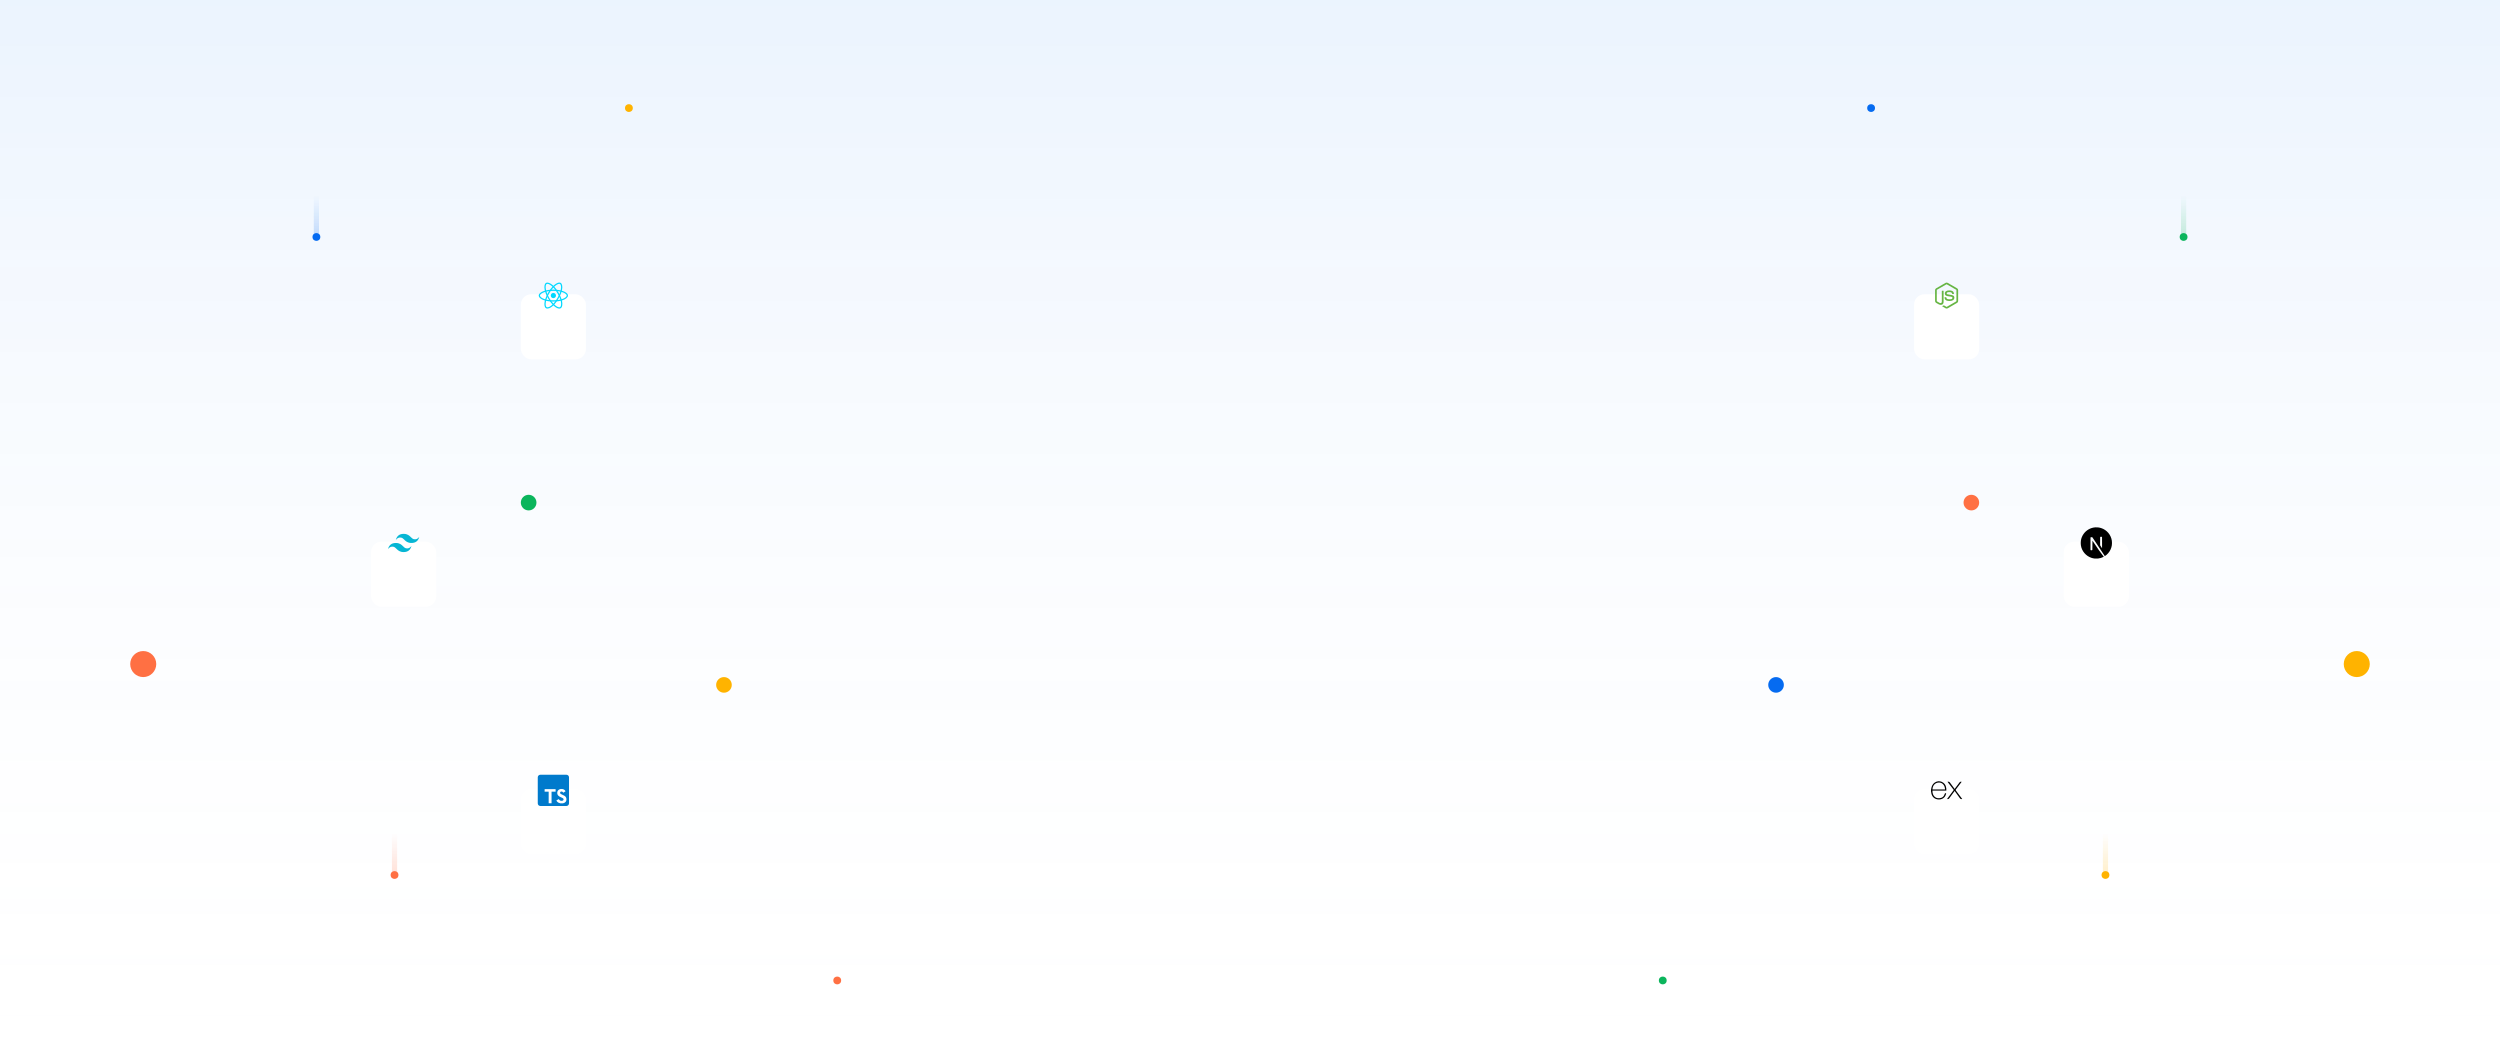 <svg width="1920" height="800" viewBox="0 0 1920 800" fill="none" xmlns="http://www.w3.org/2000/svg">
<rect width="1920" height="800" fill="url(#paint0_linear_577_147)"/>
<rect x="241" y="150" width="4" height="30" fill="url(#paint1_linear_577_147)"/>
<g filter="url(#filter0_d_577_147)">
<circle cx="243" cy="182" r="3" fill="#056BF1"/>
</g>
<rect x="301" y="640" width="4" height="30" fill="url(#paint2_linear_577_147)"/>
<g filter="url(#filter1_d_577_147)">
<circle cx="303" cy="672" r="3" fill="#FF7043"/>
</g>
<rect x="1675" y="150" width="4" height="30" fill="url(#paint3_linear_577_147)"/>
<g filter="url(#filter2_d_577_147)">
<circle cx="1677" cy="182" r="3" fill="#0BB55C"/>
</g>
<rect x="1615" y="640" width="4" height="30" fill="url(#paint4_linear_577_147)"/>
<g filter="url(#filter3_d_577_147)">
<circle cx="1617" cy="672" r="3" fill="#FFB300"/>
</g>
<circle cx="483" cy="83" r="3" fill="#FFB300"/>
<circle cx="556" cy="526" r="6" fill="#FFB300"/>
<circle cx="1810" cy="510" r="10" fill="#FFB300"/>
<circle cx="643" cy="753" r="3" fill="#FF7043"/>
<circle cx="1514" cy="386" r="6" fill="#FF7043"/>
<circle cx="110" cy="510" r="10" fill="#FF7043"/>
<circle cx="1437" cy="83" r="3" fill="#056BF1"/>
<circle cx="1364" cy="526" r="6" fill="#056BF1"/>
<circle cx="1277" cy="753" r="3" fill="#0BB55C"/>
<circle cx="406" cy="386" r="6" fill="#0BB55C"/>
<g filter="url(#filter4_d_577_147)">
<rect x="1470" y="202" width="50" height="50" rx="8" fill="white"/>
</g>
<path d="M1495 236.985C1494.73 236.985 1494.47 236.911 1494.23 236.783L1491.79 235.335C1491.42 235.132 1491.61 235.058 1491.72 235.021C1492.21 234.856 1492.31 234.82 1492.82 234.528C1492.87 234.491 1492.95 234.508 1493 234.545L1494.87 235.665C1494.95 235.701 1495.04 235.701 1495.09 235.665L1502.41 231.428C1502.49 231.392 1502.52 231.318 1502.52 231.226V222.768C1502.52 222.677 1502.49 222.603 1502.41 222.567L1495.09 218.348C1495.02 218.311 1494.93 218.311 1494.87 218.348L1487.55 222.566C1487.48 222.602 1487.44 222.695 1487.44 222.767V231.224C1487.44 231.297 1487.48 231.39 1487.55 231.426L1489.55 232.583C1490.63 233.131 1491.31 232.488 1491.31 231.848V223.502C1491.31 223.392 1491.41 223.281 1491.53 223.281H1492.47C1492.58 223.281 1492.69 223.373 1492.69 223.502V231.849C1492.69 233.298 1491.9 234.143 1490.53 234.143C1490.1 234.143 1489.77 234.143 1488.84 233.683L1486.91 232.584C1486.68 232.448 1486.48 232.252 1486.35 232.017C1486.21 231.782 1486.14 231.515 1486.14 231.244V222.786C1486.14 222.236 1486.44 221.722 1486.91 221.447L1494.23 217.21C1494.47 217.083 1494.73 217.016 1495 217.016C1495.27 217.016 1495.54 217.083 1495.77 217.21L1503.09 221.447C1503.57 221.721 1503.86 222.236 1503.86 222.786V231.244C1503.86 231.793 1503.57 232.307 1503.09 232.584L1495.77 236.82C1495.53 236.93 1495.26 236.985 1495 236.985ZM1497.26 231.169C1494.05 231.169 1493.39 229.701 1493.39 228.455C1493.39 228.345 1493.48 228.234 1493.61 228.234H1494.56C1494.67 228.234 1494.76 228.307 1494.76 228.418C1494.91 229.389 1495.33 229.867 1497.28 229.867C1498.82 229.867 1499.48 229.517 1499.48 228.692C1499.48 228.215 1499.29 227.867 1496.89 227.629C1494.89 227.429 1493.64 226.986 1493.64 225.391C1493.64 223.906 1494.89 223.025 1496.98 223.025C1499.33 223.025 1500.49 223.834 1500.63 225.593C1500.63 225.652 1500.61 225.71 1500.58 225.758C1500.54 225.794 1500.49 225.831 1500.43 225.831H1499.48C1499.43 225.83 1499.38 225.813 1499.35 225.784C1499.31 225.754 1499.29 225.713 1499.28 225.667C1499.05 224.655 1498.49 224.327 1496.98 224.327C1495.29 224.327 1495.09 224.914 1495.09 225.354C1495.09 225.885 1495.33 226.05 1497.61 226.344C1499.86 226.637 1500.93 227.059 1500.93 228.638C1500.91 230.253 1499.59 231.169 1497.26 231.169Z" fill="#66B543"/>
<g filter="url(#filter5_d_577_147)">
<rect x="285" y="392" width="50" height="50" rx="8" fill="white"/>
</g>
<path fill-rule="evenodd" clip-rule="evenodd" d="M310 410C306.801 410 304.801 411.556 304 414.667C305.201 413.112 306.6 412.528 308.199 412.917C309.113 413.138 309.762 413.782 310.488 414.495C311.66 415.656 313.027 416.999 316 416.999C319.199 416.999 321.199 415.443 322 412.332C320.801 413.889 319.401 414.472 317.801 414.082C316.887 413.861 316.238 413.217 315.512 412.504C314.336 411.337 312.975 410 310 410ZM304 416.999C300.801 416.999 298.801 418.555 298 421.666C299.202 420.111 300.602 419.528 302.199 419.916C303.113 420.138 303.762 420.781 304.488 421.496C305.66 422.655 307.027 424 310 424C313.199 424 315.199 422.444 316 419.333C314.801 420.888 313.401 421.47 311.801 421.079C310.887 420.858 310.238 420.214 309.512 419.501C308.34 418.34 306.973 416.995 304 416.995V416.999Z" fill="#06B6D4"/>
<g filter="url(#filter6_d_577_147)">
<rect x="400" y="202" width="50" height="50" rx="8" fill="white"/>
</g>
<path d="M424.98 228.992C426.089 228.992 426.988 228.093 426.988 226.984C426.988 225.875 426.089 224.976 424.98 224.976C423.871 224.976 422.972 225.875 422.972 226.984C422.972 228.093 423.871 228.992 424.98 228.992Z" fill="#00D8FF"/>
<path d="M424.98 231.584C422.16 231.584 419.696 231.252 417.852 230.62C416.656 230.212 415.64 229.668 414.916 229.048C414.148 228.392 413.74 227.676 413.74 226.984C413.74 225.656 415.196 224.356 417.64 223.508C419.64 222.812 422.248 222.424 424.976 222.424C427.656 222.424 430.228 222.8 432.216 223.488C433.38 223.888 434.36 224.408 435.056 224.984C435.812 225.616 436.212 226.308 436.212 226.984C436.212 228.364 434.584 229.76 431.96 230.628C430.104 231.244 427.624 231.584 424.98 231.584ZM424.98 223.384C422.392 223.384 419.832 223.76 417.96 224.412C415.712 225.196 414.704 226.268 414.704 226.984C414.704 227.728 415.788 228.9 418.164 229.712C419.908 230.308 422.268 230.624 424.98 230.624C427.524 230.624 429.896 230.304 431.66 229.716C434.128 228.896 435.256 227.724 435.256 226.984C435.256 226.604 434.968 226.156 434.444 225.72C433.84 225.216 432.96 224.756 431.908 224.392C430.016 223.744 427.556 223.384 424.98 223.384Z" fill="#00D8FF"/>
<path d="M420.424 236.992C420.016 236.992 419.656 236.904 419.352 236.728C418.204 236.064 417.804 234.152 418.288 231.612C418.684 229.528 419.652 227.08 421.016 224.716C422.356 222.396 423.964 220.356 425.552 218.976C426.48 218.168 427.42 217.576 428.268 217.264C429.192 216.924 429.992 216.924 430.576 217.26C431.772 217.948 432.168 220.06 431.608 222.764C431.212 224.684 430.268 227 428.948 229.292C427.54 231.732 426.02 233.7 424.552 234.984C423.6 235.816 422.62 236.424 421.724 236.74C421.256 236.908 420.816 236.992 420.424 236.992ZM421.428 224.956L421.844 225.196C420.552 227.436 419.596 229.84 419.228 231.792C418.784 234.132 419.212 235.54 419.828 235.896C419.98 235.984 420.18 236.032 420.424 236.032C421.22 236.032 422.472 235.528 423.92 234.264C425.308 233.052 426.76 231.164 428.116 228.816C429.388 226.612 430.292 224.396 430.668 222.576C431.192 220.028 430.74 218.468 430.096 218.096C429.768 217.908 429.236 217.932 428.596 218.168C427.856 218.44 427.02 218.972 426.18 219.704C424.672 221.016 423.132 222.968 421.844 225.2L421.428 224.956Z" fill="#00D8FF"/>
<path d="M429.536 237.004C428.448 237.004 427.068 236.348 425.628 235.108C424.02 233.724 422.384 231.664 421.016 229.3C419.672 226.98 418.712 224.568 418.308 222.5C418.072 221.292 418.028 220.184 418.18 219.292C418.348 218.32 418.744 217.628 419.332 217.288C420.524 216.596 422.552 217.308 424.616 219.144C426.08 220.444 427.616 222.42 428.94 224.708C430.352 227.148 431.3 229.448 431.676 231.36C431.92 232.6 431.96 233.752 431.788 234.688C431.604 235.684 431.188 236.392 430.588 236.74C430.288 236.916 429.932 237.004 429.536 237.004ZM421.848 228.82C423.144 231.06 424.752 233.088 426.256 234.38C428.06 235.932 429.492 236.268 430.112 235.908C430.756 235.536 431.228 234.012 430.74 231.548C430.38 229.74 429.472 227.54 428.112 225.192C426.836 222.988 425.368 221.096 423.98 219.864C422.036 218.136 420.46 217.748 419.816 218.12C419.488 218.308 419.244 218.784 419.128 219.456C418.996 220.232 419.036 221.224 419.252 222.316C419.636 224.28 420.556 226.588 421.848 228.82Z" fill="#00D8FF"/>
<g filter="url(#filter7_d_577_147)">
<rect x="400" y="582" width="50" height="50" rx="8" fill="white"/>
</g>
<path fill-rule="evenodd" clip-rule="evenodd" d="M413 607V597C413 595.895 413.895 595 415 595H435C436.105 595 437 595.895 437 597V617C437 618.105 436.105 619 435 619H415C413.895 619 413 618.105 413 617V607Z" fill="#007ACC"/>
<path fill-rule="evenodd" clip-rule="evenodd" d="M418.262 607.041V608.019H421.381V616.9H423.596V608.019H426.715V607.059C426.715 606.519 426.715 606.08 426.691 606.068C426.691 606.051 424.789 606.045 422.479 606.045L418.279 606.062V607.047L418.262 607.041ZM432.283 606.039C432.895 606.184 433.363 606.459 433.783 606.896C434.006 607.137 434.336 607.557 434.359 607.664C434.359 607.699 433.322 608.402 432.691 608.793C432.668 608.811 432.572 608.709 432.475 608.553C432.162 608.109 431.844 607.916 431.346 607.881C430.625 607.832 430.146 608.211 430.146 608.84C430.146 609.031 430.182 609.141 430.254 609.295C430.416 609.625 430.717 609.822 431.646 610.23C433.363 610.969 434.107 611.455 434.557 612.15C435.066 612.93 435.18 614.154 434.838 615.072C434.453 616.074 433.518 616.752 432.18 616.975C431.76 617.047 430.799 617.035 430.35 616.957C429.391 616.777 428.471 616.297 427.908 615.68C427.686 615.439 427.26 614.797 427.285 614.756L427.514 614.611L428.414 614.09L429.092 613.693L429.248 613.904C429.445 614.217 429.891 614.637 430.148 614.781C430.928 615.184 431.973 615.129 432.488 614.662C432.711 614.459 432.807 614.242 432.807 613.941C432.807 613.666 432.764 613.539 432.627 613.33C432.436 613.066 432.051 612.85 430.971 612.371C429.729 611.844 429.201 611.508 428.709 610.99C428.428 610.678 428.17 610.191 428.049 609.791C427.959 609.443 427.93 608.592 428.014 608.248C428.271 607.049 429.178 606.209 430.475 605.969C430.895 605.885 431.885 605.92 432.299 606.029L432.283 606.039Z" fill="white"/>
<g filter="url(#filter8_d_577_147)">
<rect x="1585" y="392" width="50" height="50" rx="8" fill="white"/>
</g>
<g clip-path="url(#clip0_577_147)">
<path d="M1609.21 405.006C1609.16 405.011 1609 405.028 1608.85 405.039C1605.44 405.347 1602.25 407.186 1600.23 410.013C1599.1 411.585 1598.38 413.368 1598.11 415.256C1598.01 415.916 1598 416.11 1598 417.004C1598 417.898 1598.01 418.093 1598.11 418.752C1598.76 423.259 1601.97 427.045 1606.32 428.448C1607.1 428.699 1607.92 428.87 1608.85 428.974C1609.21 429.014 1610.79 429.014 1611.15 428.974C1612.76 428.795 1614.13 428.397 1615.47 427.709C1615.68 427.604 1615.72 427.575 1615.69 427.552C1615.67 427.538 1614.79 426.358 1613.74 424.931L1611.82 422.339L1609.41 418.78C1608.09 416.823 1607 415.224 1606.99 415.224C1606.98 415.221 1606.97 416.802 1606.97 418.733C1606.96 422.114 1606.96 422.25 1606.92 422.33C1606.86 422.445 1606.81 422.492 1606.71 422.543C1606.64 422.581 1606.57 422.588 1606.22 422.588H1605.81L1605.7 422.52C1605.63 422.475 1605.58 422.416 1605.54 422.348L1605.5 422.243L1605.5 417.539L1605.51 412.833L1605.58 412.741C1605.62 412.692 1605.7 412.629 1605.75 412.598C1605.85 412.551 1605.89 412.547 1606.29 412.547C1606.77 412.547 1606.85 412.565 1606.98 412.701C1607.01 412.739 1608.31 414.7 1609.87 417.063C1611.43 419.425 1613.56 422.651 1614.61 424.235L1616.51 427.113L1616.6 427.05C1617.45 426.496 1618.35 425.708 1619.07 424.887C1620.59 423.144 1621.56 421.018 1621.89 418.752C1621.99 418.093 1622 417.898 1622 417.004C1622 416.11 1621.99 415.916 1621.89 415.256C1621.24 410.75 1618.03 406.963 1613.68 405.56C1612.92 405.311 1612.1 405.14 1611.18 405.037C1610.96 405.013 1609.41 404.988 1609.21 405.006ZM1614.13 412.265C1614.24 412.321 1614.33 412.429 1614.36 412.542C1614.38 412.603 1614.39 413.907 1614.38 416.847L1614.38 421.065L1613.63 419.925L1612.89 418.785V415.719C1612.89 413.736 1612.89 412.622 1612.91 412.568C1612.95 412.436 1613.03 412.333 1613.14 412.272C1613.24 412.223 1613.27 412.218 1613.64 412.218C1613.99 412.218 1614.05 412.223 1614.13 412.265Z" fill="black"/>
</g>
<g filter="url(#filter9_d_577_147)">
<rect x="1470" y="582" width="50" height="50" rx="8" fill="white"/>
</g>
<g clip-path="url(#clip1_577_147)">
<path d="M1507 613.637C1506.13 613.86 1505.59 613.647 1505.1 612.915L1501.66 608.122L1501.16 607.459L1497.14 612.931C1496.68 613.59 1496.19 613.876 1495.34 613.643L1500.49 606.689L1495.69 600.407C1496.52 600.246 1497.09 600.328 1497.59 601.071L1501.17 605.923L1504.77 601.097C1505.23 600.439 1505.72 600.189 1506.55 600.431L1504.69 602.911L1502.17 606.21C1501.87 606.587 1501.91 606.845 1502.19 607.209L1507 613.637ZM1483.01 606.573L1483.43 604.488C1484.58 600.363 1489.28 598.649 1492.52 601.198C1494.42 602.697 1494.89 604.818 1494.79 607.193H1484.11C1483.95 611.469 1487.01 614.049 1490.91 612.733C1492.28 612.271 1493.09 611.193 1493.49 609.845C1493.7 609.169 1494.03 609.063 1494.67 609.256C1494.34 610.943 1493.62 612.351 1492.08 613.233C1489.78 614.552 1486.5 614.126 1484.78 612.292C1483.75 611.228 1483.33 609.879 1483.14 608.438C1483.1 608.199 1483.05 607.972 1483 607.744C1483 607.354 1483.01 606.964 1483.01 606.573V606.573ZM1484.13 606.286H1493.78C1493.72 603.194 1491.81 600.998 1489.19 600.98C1486.32 600.957 1484.25 603.101 1484.13 606.286H1484.13Z" fill="black"/>
</g>
<defs>
<filter id="filter0_d_577_147" x="230" y="169" width="26" height="26" filterUnits="userSpaceOnUse" color-interpolation-filters="sRGB">
<feFlood flood-opacity="0" result="BackgroundImageFix"/>
<feColorMatrix in="SourceAlpha" type="matrix" values="0 0 0 0 0 0 0 0 0 0 0 0 0 0 0 0 0 0 127 0" result="hardAlpha"/>
<feOffset/>
<feGaussianBlur stdDeviation="5"/>
<feComposite in2="hardAlpha" operator="out"/>
<feColorMatrix type="matrix" values="0 0 0 0 0.02 0 0 0 0 0.42 0 0 0 0 0.945 0 0 0 1 0"/>
<feBlend mode="normal" in2="BackgroundImageFix" result="effect1_dropShadow_577_147"/>
<feBlend mode="normal" in="SourceGraphic" in2="effect1_dropShadow_577_147" result="shape"/>
</filter>
<filter id="filter1_d_577_147" x="290" y="659" width="26" height="26" filterUnits="userSpaceOnUse" color-interpolation-filters="sRGB">
<feFlood flood-opacity="0" result="BackgroundImageFix"/>
<feColorMatrix in="SourceAlpha" type="matrix" values="0 0 0 0 0 0 0 0 0 0 0 0 0 0 0 0 0 0 127 0" result="hardAlpha"/>
<feOffset/>
<feGaussianBlur stdDeviation="5"/>
<feComposite in2="hardAlpha" operator="out"/>
<feColorMatrix type="matrix" values="0 0 0 0 1 0 0 0 0 0.439 0 0 0 0 0.263 0 0 0 1 0"/>
<feBlend mode="normal" in2="BackgroundImageFix" result="effect1_dropShadow_577_147"/>
<feBlend mode="normal" in="SourceGraphic" in2="effect1_dropShadow_577_147" result="shape"/>
</filter>
<filter id="filter2_d_577_147" x="1664" y="169" width="26" height="26" filterUnits="userSpaceOnUse" color-interpolation-filters="sRGB">
<feFlood flood-opacity="0" result="BackgroundImageFix"/>
<feColorMatrix in="SourceAlpha" type="matrix" values="0 0 0 0 0 0 0 0 0 0 0 0 0 0 0 0 0 0 127 0" result="hardAlpha"/>
<feOffset/>
<feGaussianBlur stdDeviation="5"/>
<feComposite in2="hardAlpha" operator="out"/>
<feColorMatrix type="matrix" values="0 0 0 0 0.043 0 0 0 0 0.714 0 0 0 0 0.361 0 0 0 1 0"/>
<feBlend mode="normal" in2="BackgroundImageFix" result="effect1_dropShadow_577_147"/>
<feBlend mode="normal" in="SourceGraphic" in2="effect1_dropShadow_577_147" result="shape"/>
</filter>
<filter id="filter3_d_577_147" x="1604" y="659" width="26" height="26" filterUnits="userSpaceOnUse" color-interpolation-filters="sRGB">
<feFlood flood-opacity="0" result="BackgroundImageFix"/>
<feColorMatrix in="SourceAlpha" type="matrix" values="0 0 0 0 0 0 0 0 0 0 0 0 0 0 0 0 0 0 127 0" result="hardAlpha"/>
<feOffset/>
<feGaussianBlur stdDeviation="5"/>
<feComposite in2="hardAlpha" operator="out"/>
<feColorMatrix type="matrix" values="0 0 0 0 1 0 0 0 0 0.702 0 0 0 0 0 0 0 0 1 0"/>
<feBlend mode="normal" in2="BackgroundImageFix" result="effect1_dropShadow_577_147"/>
<feBlend mode="normal" in="SourceGraphic" in2="effect1_dropShadow_577_147" result="shape"/>
</filter>
<filter id="filter4_d_577_147" x="1450" y="202" width="90" height="94" filterUnits="userSpaceOnUse" color-interpolation-filters="sRGB">
<feFlood flood-opacity="0" result="BackgroundImageFix"/>
<feColorMatrix in="SourceAlpha" type="matrix" values="0 0 0 0 0 0 0 0 0 0 0 0 0 0 0 0 0 0 127 0" result="hardAlpha"/>
<feMorphology radius="4" operator="erode" in="SourceAlpha" result="effect1_dropShadow_577_147"/>
<feOffset dy="24"/>
<feGaussianBlur stdDeviation="12"/>
<feComposite in2="hardAlpha" operator="out"/>
<feColorMatrix type="matrix" values="0 0 0 0 0.839 0 0 0 0 0.859 0 0 0 0 0.875 0 0 0 0.5 0"/>
<feBlend mode="normal" in2="BackgroundImageFix" result="effect1_dropShadow_577_147"/>
<feBlend mode="normal" in="SourceGraphic" in2="effect1_dropShadow_577_147" result="shape"/>
</filter>
<filter id="filter5_d_577_147" x="265" y="392" width="90" height="94" filterUnits="userSpaceOnUse" color-interpolation-filters="sRGB">
<feFlood flood-opacity="0" result="BackgroundImageFix"/>
<feColorMatrix in="SourceAlpha" type="matrix" values="0 0 0 0 0 0 0 0 0 0 0 0 0 0 0 0 0 0 127 0" result="hardAlpha"/>
<feMorphology radius="4" operator="erode" in="SourceAlpha" result="effect1_dropShadow_577_147"/>
<feOffset dy="24"/>
<feGaussianBlur stdDeviation="12"/>
<feComposite in2="hardAlpha" operator="out"/>
<feColorMatrix type="matrix" values="0 0 0 0 0.839 0 0 0 0 0.859 0 0 0 0 0.875 0 0 0 0.5 0"/>
<feBlend mode="normal" in2="BackgroundImageFix" result="effect1_dropShadow_577_147"/>
<feBlend mode="normal" in="SourceGraphic" in2="effect1_dropShadow_577_147" result="shape"/>
</filter>
<filter id="filter6_d_577_147" x="380" y="202" width="90" height="94" filterUnits="userSpaceOnUse" color-interpolation-filters="sRGB">
<feFlood flood-opacity="0" result="BackgroundImageFix"/>
<feColorMatrix in="SourceAlpha" type="matrix" values="0 0 0 0 0 0 0 0 0 0 0 0 0 0 0 0 0 0 127 0" result="hardAlpha"/>
<feMorphology radius="4" operator="erode" in="SourceAlpha" result="effect1_dropShadow_577_147"/>
<feOffset dy="24"/>
<feGaussianBlur stdDeviation="12"/>
<feComposite in2="hardAlpha" operator="out"/>
<feColorMatrix type="matrix" values="0 0 0 0 0.839 0 0 0 0 0.859 0 0 0 0 0.875 0 0 0 0.5 0"/>
<feBlend mode="normal" in2="BackgroundImageFix" result="effect1_dropShadow_577_147"/>
<feBlend mode="normal" in="SourceGraphic" in2="effect1_dropShadow_577_147" result="shape"/>
</filter>
<filter id="filter7_d_577_147" x="380" y="582" width="90" height="94" filterUnits="userSpaceOnUse" color-interpolation-filters="sRGB">
<feFlood flood-opacity="0" result="BackgroundImageFix"/>
<feColorMatrix in="SourceAlpha" type="matrix" values="0 0 0 0 0 0 0 0 0 0 0 0 0 0 0 0 0 0 127 0" result="hardAlpha"/>
<feMorphology radius="4" operator="erode" in="SourceAlpha" result="effect1_dropShadow_577_147"/>
<feOffset dy="24"/>
<feGaussianBlur stdDeviation="12"/>
<feComposite in2="hardAlpha" operator="out"/>
<feColorMatrix type="matrix" values="0 0 0 0 0.839 0 0 0 0 0.859 0 0 0 0 0.875 0 0 0 0.5 0"/>
<feBlend mode="normal" in2="BackgroundImageFix" result="effect1_dropShadow_577_147"/>
<feBlend mode="normal" in="SourceGraphic" in2="effect1_dropShadow_577_147" result="shape"/>
</filter>
<filter id="filter8_d_577_147" x="1565" y="392" width="90" height="94" filterUnits="userSpaceOnUse" color-interpolation-filters="sRGB">
<feFlood flood-opacity="0" result="BackgroundImageFix"/>
<feColorMatrix in="SourceAlpha" type="matrix" values="0 0 0 0 0 0 0 0 0 0 0 0 0 0 0 0 0 0 127 0" result="hardAlpha"/>
<feMorphology radius="4" operator="erode" in="SourceAlpha" result="effect1_dropShadow_577_147"/>
<feOffset dy="24"/>
<feGaussianBlur stdDeviation="12"/>
<feComposite in2="hardAlpha" operator="out"/>
<feColorMatrix type="matrix" values="0 0 0 0 0.839 0 0 0 0 0.859 0 0 0 0 0.875 0 0 0 0.5 0"/>
<feBlend mode="normal" in2="BackgroundImageFix" result="effect1_dropShadow_577_147"/>
<feBlend mode="normal" in="SourceGraphic" in2="effect1_dropShadow_577_147" result="shape"/>
</filter>
<filter id="filter9_d_577_147" x="1450" y="582" width="90" height="94" filterUnits="userSpaceOnUse" color-interpolation-filters="sRGB">
<feFlood flood-opacity="0" result="BackgroundImageFix"/>
<feColorMatrix in="SourceAlpha" type="matrix" values="0 0 0 0 0 0 0 0 0 0 0 0 0 0 0 0 0 0 127 0" result="hardAlpha"/>
<feMorphology radius="4" operator="erode" in="SourceAlpha" result="effect1_dropShadow_577_147"/>
<feOffset dy="24"/>
<feGaussianBlur stdDeviation="12"/>
<feComposite in2="hardAlpha" operator="out"/>
<feColorMatrix type="matrix" values="0 0 0 0 0.839 0 0 0 0 0.859 0 0 0 0 0.875 0 0 0 0.5 0"/>
<feBlend mode="normal" in2="BackgroundImageFix" result="effect1_dropShadow_577_147"/>
<feBlend mode="normal" in="SourceGraphic" in2="effect1_dropShadow_577_147" result="shape"/>
</filter>
<linearGradient id="paint0_linear_577_147" x1="960" y1="0" x2="960" y2="800" gradientUnits="userSpaceOnUse">
<stop stop-color="#056BF1" stop-opacity="0.08"/>
<stop offset="1" stop-color="#F6F7FB" stop-opacity="0"/>
</linearGradient>
<linearGradient id="paint1_linear_577_147" x1="243" y1="150" x2="243" y2="180" gradientUnits="userSpaceOnUse">
<stop stop-color="#056BF1" stop-opacity="0"/>
<stop offset="1" stop-color="#056BF1" stop-opacity="0.2"/>
</linearGradient>
<linearGradient id="paint2_linear_577_147" x1="303" y1="640" x2="303" y2="670" gradientUnits="userSpaceOnUse">
<stop stop-color="#FF7043" stop-opacity="0"/>
<stop offset="1" stop-color="#FF7043" stop-opacity="0.2"/>
</linearGradient>
<linearGradient id="paint3_linear_577_147" x1="1677" y1="150" x2="1677" y2="180" gradientUnits="userSpaceOnUse">
<stop stop-color="#0BB65C" stop-opacity="0"/>
<stop offset="1" stop-color="#0BB65C" stop-opacity="0.2"/>
</linearGradient>
<linearGradient id="paint4_linear_577_147" x1="1617" y1="640" x2="1617" y2="670" gradientUnits="userSpaceOnUse">
<stop stop-color="#FFB300" stop-opacity="0"/>
<stop offset="1" stop-color="#FFB300" stop-opacity="0.2"/>
</linearGradient>
<clipPath id="clip0_577_147">
<rect width="24" height="24" fill="white" transform="translate(1598 405)"/>
</clipPath>
<clipPath id="clip1_577_147">
<rect width="24" height="14" fill="white" transform="translate(1483 600)"/>
</clipPath>
</defs>
</svg>

